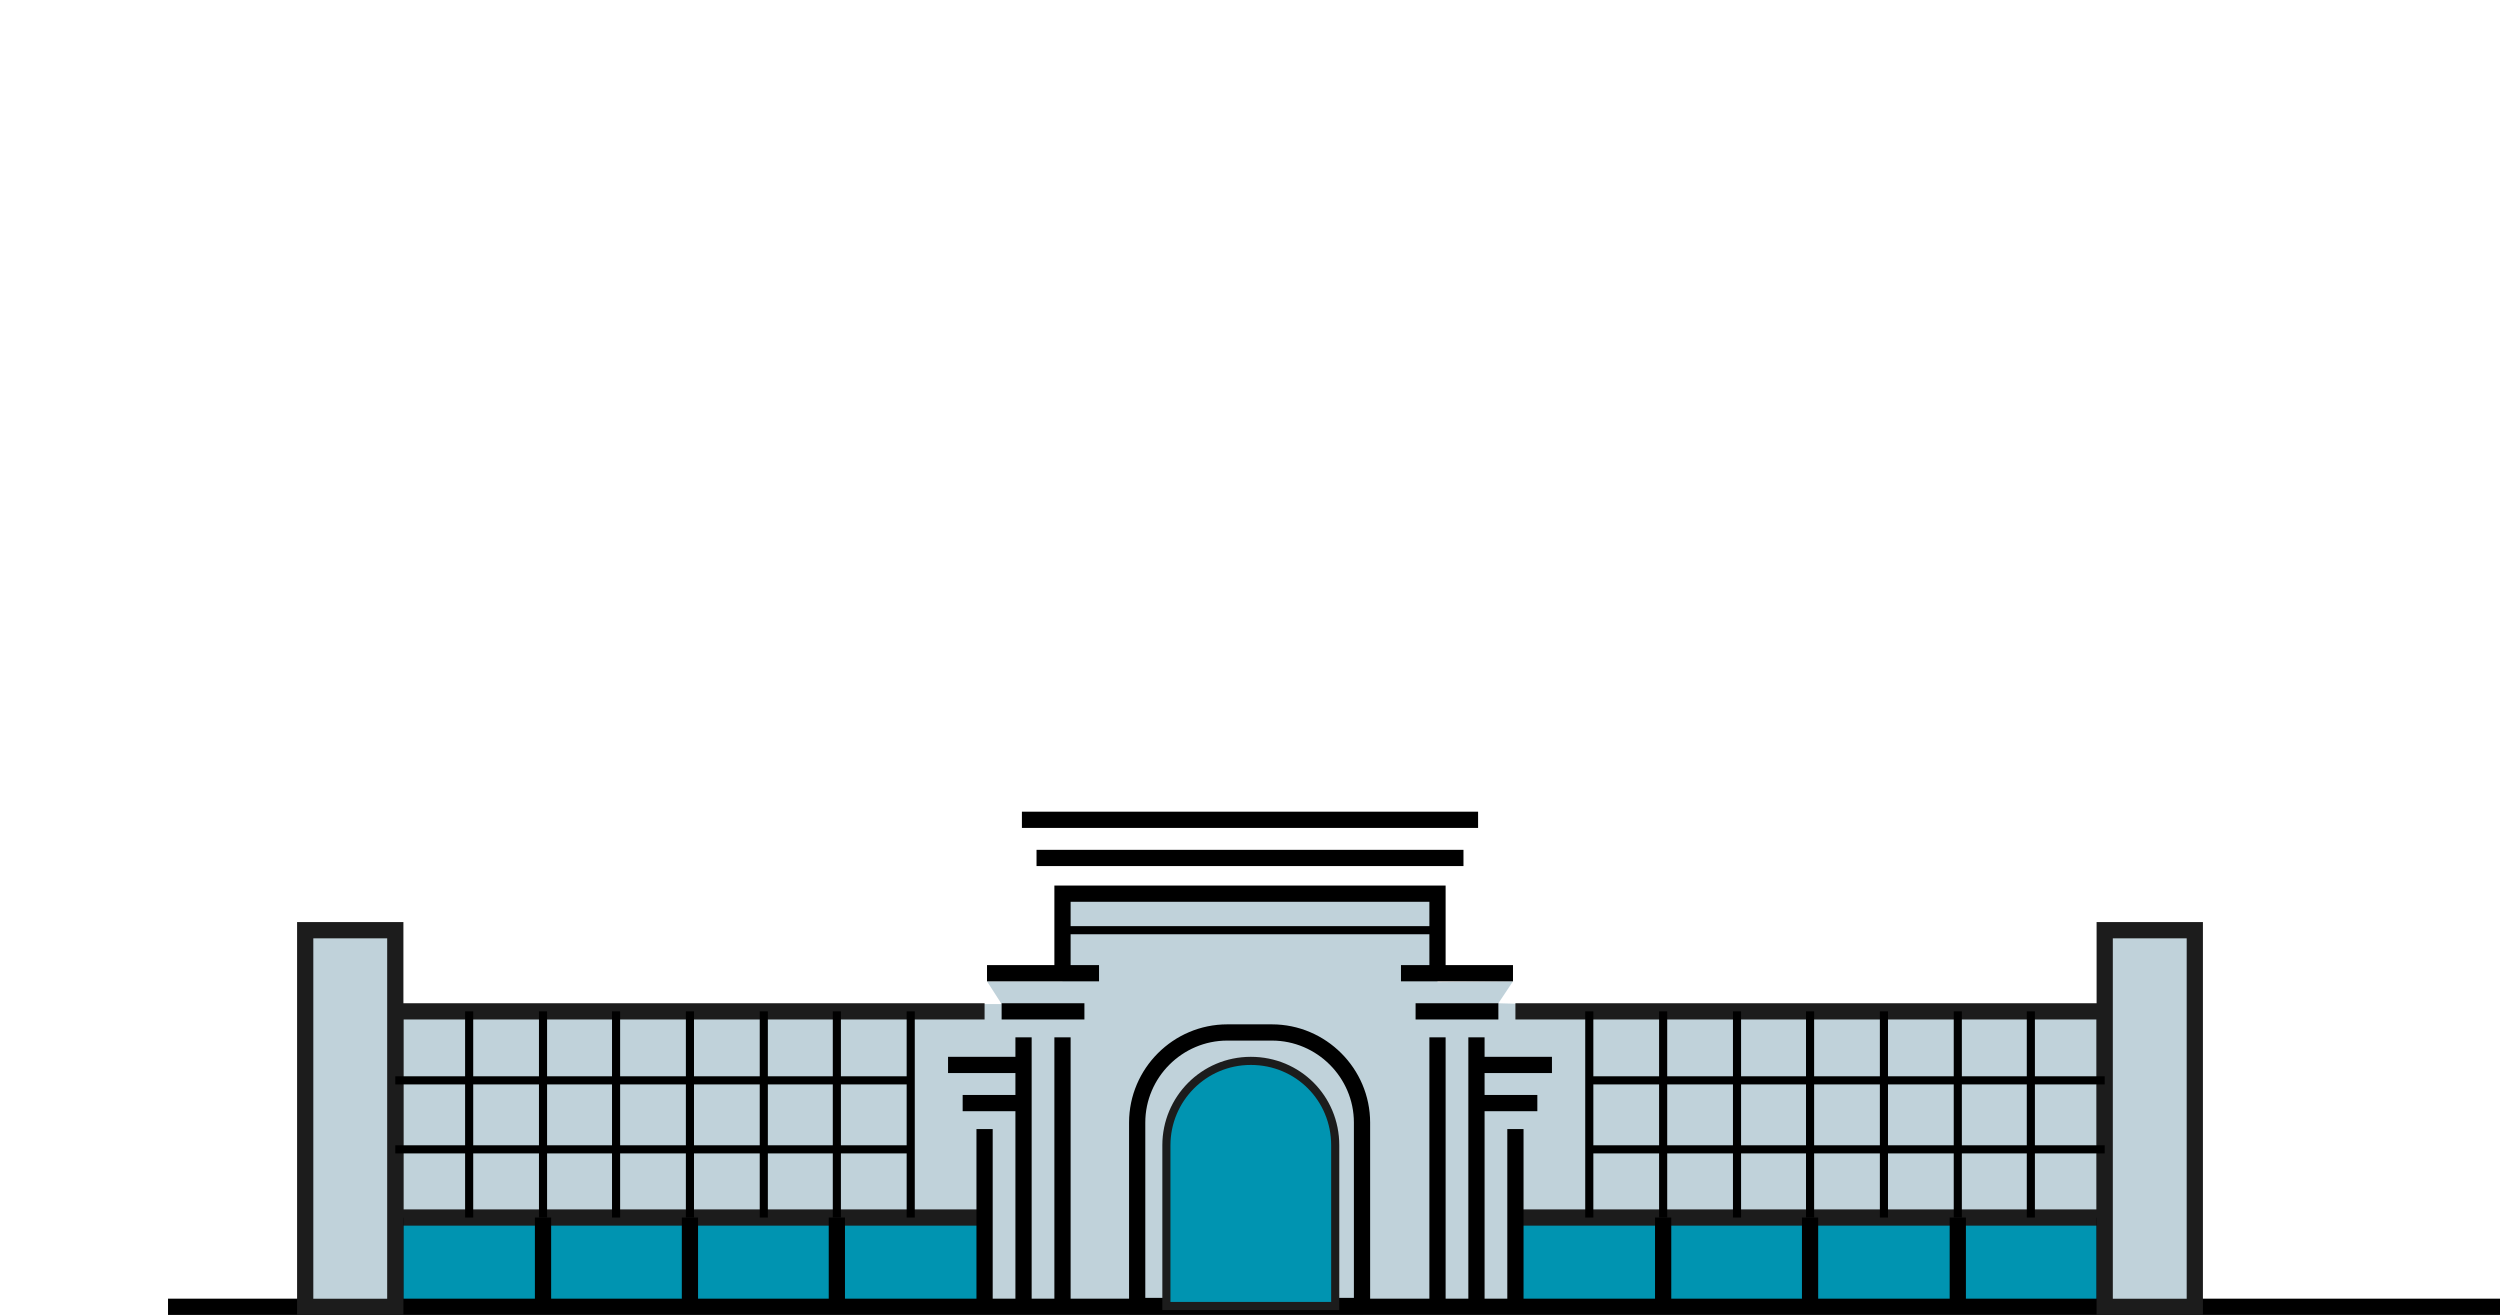 <?xml version="1.0" encoding="utf-8"?>
<!-- Generator: Adobe Illustrator 19.0.0, SVG Export Plug-In . SVG Version: 6.00 Build 0)  -->
<svg version="1.1" id="Layer_1" xmlns="http://www.w3.org/2000/svg" xmlns:xlink="http://www.w3.org/1999/xlink" x="0px" y="0px"
	 viewBox="-143 339.9 308 162" style="enable-background:new -143 339.9 308 162;" xml:space="preserve">
<style type="text/css">
	.st0{fill:#C0D2DA;}
	.st1{fill:#0094B1;}
	.st2{fill:#C0D2DA;stroke:#1C1C1C;stroke-width:2;stroke-miterlimit:10;}
	.st3{fill:none;stroke:#000000;stroke-width:2;stroke-miterlimit:10;}
	.st4{fill:#0094B1;stroke:#1C1C1C;stroke-miterlimit:10;}
	.st5{fill:none;stroke:#000000;stroke-miterlimit:10;}
</style>
<polygon class="st0" points="41.6,463.5 43.4,460.8 34.1,460.9 34.1,450 -12.1,450 -12.1,460.8 -21.4,460.8 -19.6,463.6 
	-22.5,463.6 -22.7,488.6 -21.7,488.6 -21.7,500.1 -12.1,500.1 34.1,500.1 43.7,500.1 43.7,488.6 45.3,488.6 45.3,463.6 "/>
<rect x="-94.3" y="489.9" class="st1" width="72.5" height="11"/>
<rect x="43.7" y="489.9" class="st1" width="72.5" height="11"/>
<polyline id="XMLID_2597_" class="st2" points="43.7,464.5 116.3,464.5 116.3,489.9 43.7,489.9 "/>
<polyline id="XMLID_2570_" class="st2" points="-21.7,464.5 -94.3,464.5 -94.3,489.9 -21.7,489.9 "/>
<line id="XMLID_1785_" class="st3" x1="-122.3" y1="500.9" x2="165" y2="500.9"/>
<polyline id="XMLID_1617_" class="st3" points="-12.1,459.8 -12.1,450 34.1,450 34.1,459.8 "/>
<g id="XMLID_1611_">
	<line id="XMLID_1614_" class="st3" x1="-16.9" y1="500.8" x2="-16.9" y2="467.7"/>
</g>
<g id="XMLID_2536_">
	<line id="XMLID_2541_" class="st3" x1="-12.1" y1="500.8" x2="-12.1" y2="467.7"/>
</g>
<line id="XMLID_1616_" class="st3" x1="-19.6" y1="464.5" x2="-9.4" y2="464.5"/>
<line id="XMLID_1619_" class="st3" x1="-21.4" y1="459.8" x2="-7.6" y2="459.8"/>
<line id="XMLID_2554_" class="st3" x1="-15.3" y1="445.6" x2="37.3" y2="445.6"/>
<line id="XMLID_2543_" class="st3" x1="-17.1" y1="440.9" x2="39.1" y2="440.9"/>
<g id="XMLID_2552_">
	<g id="XMLID_2550_">
		<line id="XMLID_2551_" class="st3" x1="34.1" y1="500.8" x2="34.1" y2="467.7"/>
	</g>
	<g id="XMLID_2548_">
		<line id="XMLID_2549_" class="st3" x1="38.9" y1="500.8" x2="38.9" y2="467.7"/>
	</g>
	<line id="XMLID_2547_" class="st3" x1="31.4" y1="464.5" x2="41.6" y2="464.5"/>
	<line id="XMLID_2545_" class="st3" x1="29.6" y1="459.8" x2="43.4" y2="459.8"/>
</g>
<g id="XMLID_2556_">
	<g id="XMLID_2559_">
		<line id="XMLID_2560_" class="st3" x1="43.7" y1="500.9" x2="43.7" y2="479"/>
	</g>
	<line id="XMLID_2558_" class="st3" x1="38.9" y1="475.8" x2="46.4" y2="475.8"/>
	<line id="XMLID_2557_" class="st3" x1="38.9" y1="471.1" x2="48.2" y2="471.1"/>
</g>
<g id="XMLID_2561_">
	<g id="XMLID_2564_">
		<line id="XMLID_2565_" class="st3" x1="-21.7" y1="500.9" x2="-21.7" y2="479"/>
	</g>
	<line id="XMLID_2563_" class="st3" x1="-16.9" y1="475.8" x2="-24.4" y2="475.8"/>
	<line id="XMLID_2562_" class="st3" x1="-16.9" y1="471.1" x2="-26.2" y2="471.1"/>
</g>
<path id="XMLID_1613_" class="st3" d="M24.9,500.8H-2.9v-22.6c0-6.1,5-11.1,11.1-11.1h5.5c6.1,0,11.1,5,11.1,11.1V500.8z"/>
<path id="XMLID_2553_" class="st4" d="M0.7,500.8V481c0-5.7,4.6-10.4,10.4-10.4s10.4,4.6,10.4,10.4v19.8H0.7z"/>
<line id="XMLID_2569_" class="st5" x1="-11.6" y1="454.5" x2="34.5" y2="454.5"/>
<line id="XMLID_2555_" class="st3" x1="-94.3" y1="489.9" x2="-94.3" y2="500.9"/>
<line id="XMLID_2574_" class="st3" x1="-76.1" y1="489.9" x2="-76.1" y2="500.9"/>
<line id="XMLID_2575_" class="st3" x1="-58" y1="489.9" x2="-58" y2="500.9"/>
<line id="XMLID_2576_" class="st3" x1="-39.9" y1="489.9" x2="-39.9" y2="500.9"/>
<rect id="XMLID_2572_" x="-105.4" y="454.5" class="st2" width="11.1" height="46.4"/>
<line id="XMLID_2578_" class="st5" x1="-76.1" y1="464.5" x2="-76.1" y2="489.9"/>
<line id="XMLID_2579_" class="st5" x1="-58" y1="464.5" x2="-58" y2="489.9"/>
<line id="XMLID_2580_" class="st5" x1="-39.9" y1="464.5" x2="-39.9" y2="489.9"/>
<line id="XMLID_2585_" class="st5" x1="-30.8" y1="464.5" x2="-30.8" y2="489.9"/>
<line id="XMLID_2581_" class="st5" x1="-48.9" y1="464.5" x2="-48.9" y2="489.9"/>
<line id="XMLID_2582_" class="st5" x1="-67.1" y1="464.5" x2="-67.1" y2="489.9"/>
<line id="XMLID_2583_" class="st5" x1="-85.2" y1="464.5" x2="-85.2" y2="489.9"/>
<line id="XMLID_2567_" class="st5" x1="-30.8" y1="473" x2="-94.3" y2="473"/>
<line id="XMLID_2568_" class="st5" x1="-30.8" y1="481.5" x2="-94.3" y2="481.5"/>
<line id="XMLID_2596_" class="st3" x1="116.3" y1="489.9" x2="116.3" y2="500.9"/>
<line id="XMLID_2595_" class="st3" x1="98.2" y1="489.9" x2="98.2" y2="500.9"/>
<line id="XMLID_2592_" class="st3" x1="80" y1="489.9" x2="80" y2="500.9"/>
<line id="XMLID_2591_" class="st3" x1="61.9" y1="489.9" x2="61.9" y2="500.9"/>
<rect id="XMLID_2590_" x="116.3" y="454.5" class="st2" width="11.1" height="46.4"/>
<line id="XMLID_2589_" class="st5" x1="98.2" y1="464.5" x2="98.2" y2="489.9"/>
<line id="XMLID_2588_" class="st5" x1="80" y1="464.5" x2="80" y2="489.9"/>
<line id="XMLID_2587_" class="st5" x1="61.9" y1="464.5" x2="61.9" y2="489.9"/>
<line id="XMLID_2586_" class="st5" x1="52.8" y1="464.5" x2="52.8" y2="489.9"/>
<line id="XMLID_2584_" class="st5" x1="71" y1="464.5" x2="71" y2="489.9"/>
<line id="XMLID_2577_" class="st5" x1="89.1" y1="464.5" x2="89.1" y2="489.9"/>
<line id="XMLID_2573_" class="st5" x1="107.2" y1="464.5" x2="107.2" y2="489.9"/>
<line id="XMLID_2571_" class="st5" x1="52.8" y1="473" x2="116.3" y2="473"/>
<line id="XMLID_2566_" class="st5" x1="52.8" y1="481.5" x2="116.3" y2="481.5"/>
</svg>
